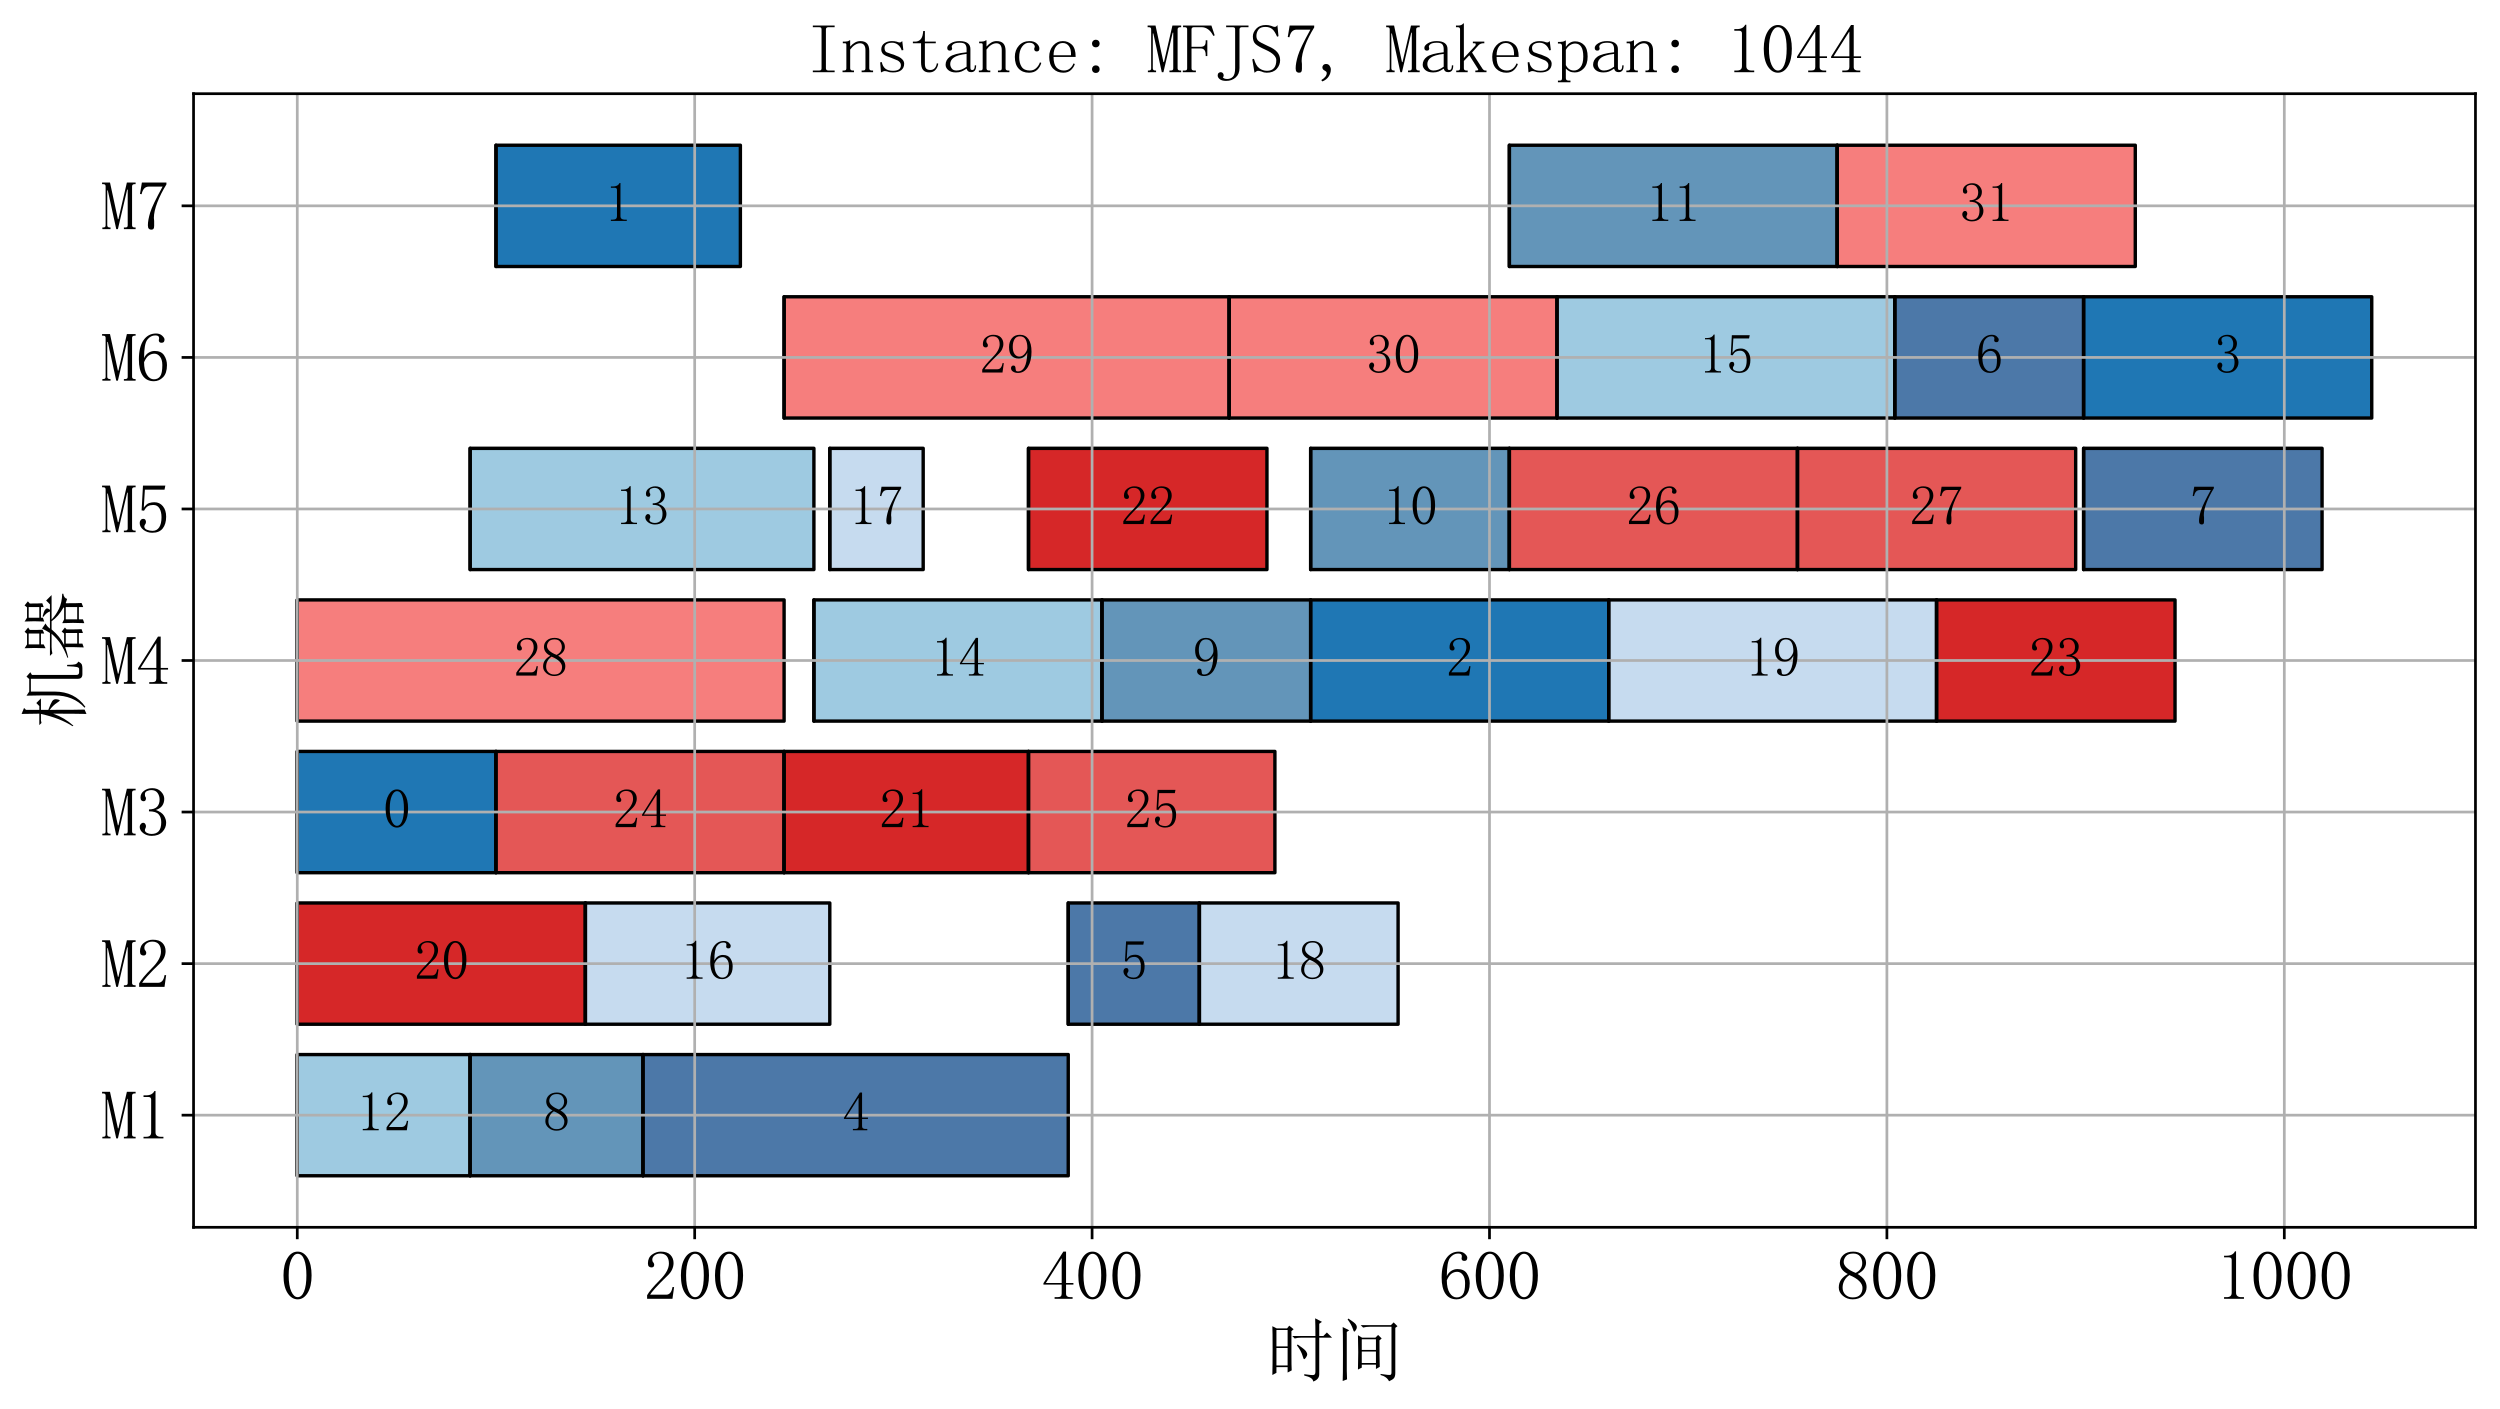 <?xml version="1.0" encoding="utf-8" standalone="no"?>
<!DOCTYPE svg PUBLIC "-//W3C//DTD SVG 1.1//EN"
  "http://www.w3.org/Graphics/SVG/1.1/DTD/svg11.dtd">
<svg xmlns:xlink="http://www.w3.org/1999/xlink" width="733.594pt" height="413.337pt" viewBox="0 0 733.594 413.337" xmlns="http://www.w3.org/2000/svg" version="1.1">
 <defs>
  <style type="text/css">*{stroke-linejoin: round; stroke-linecap: butt}</style>
 </defs>
 <g id="figure_1">
  <g id="patch_1">
   <path d="M 0 413.337 
L 733.594 413.337 
L 733.594 0 
L 0 0 
z
" style="fill: #ffffff"/>
  </g>
  <g id="axes_1">
   <g id="patch_2">
    <path d="M 56.794 360.137 
L 726.394 360.137 
L 726.394 27.497 
L 56.794 27.497 
z
" style="fill: #ffffff"/>
   </g>
   <g id="PolyCollection_1">
    <defs>
     <path id="m2851c0f4bf" d="M 87.23 -68.32 
L 87.23 -103.896 
L 137.957 -103.896 
L 137.957 -68.32 
z
" style="stroke: #000000"/>
    </defs>
    <g clip-path="url(#p9802f7b17f)">
     <use xlink:href="#m2851c0f4bf" x="0" y="413.337" style="fill: #9ecae1; stroke: #000000"/>
    </g>
   </g>
   <g id="PolyCollection_2">
    <path d="M 87.23 345.017 
L 87.23 309.44 
L 87.23 309.44 
L 87.23 345.017 
z
" clip-path="url(#p9802f7b17f)" style="fill: url(#h40eee6b50a); stroke: #000000"/>
   </g>
   <g id="PolyCollection_3">
    <defs>
     <path id="mff01e303af" d="M 137.957 -68.32 
L 137.957 -103.896 
L 188.685 -103.896 
L 188.685 -68.32 
z
" style="stroke: #000000"/>
    </defs>
    <g clip-path="url(#p9802f7b17f)">
     <use xlink:href="#mff01e303af" x="0" y="413.337" style="fill: #6395b9; stroke: #000000"/>
    </g>
   </g>
   <g id="PolyCollection_4">
    <path d="M 137.957 345.017 
L 137.957 309.44 
L 137.957 309.44 
L 137.957 345.017 
z
" clip-path="url(#p9802f7b17f)" style="fill: url(#h40eee6b50a); stroke: #000000"/>
   </g>
   <g id="PolyCollection_5">
    <defs>
     <path id="m0393f329b7" d="M 188.685 -68.32 
L 188.685 -103.896 
L 313.462 -103.896 
L 313.462 -68.32 
z
" style="stroke: #000000"/>
    </defs>
    <g clip-path="url(#p9802f7b17f)">
     <use xlink:href="#m0393f329b7" x="0" y="413.337" style="fill: #4c78a8; stroke: #000000"/>
    </g>
   </g>
   <g id="PolyCollection_6">
    <path d="M 188.685 345.017 
L 188.685 309.44 
L 188.685 309.44 
L 188.685 345.017 
z
" clip-path="url(#p9802f7b17f)" style="fill: url(#h40eee6b50a); stroke: #000000"/>
   </g>
   <g id="PolyCollection_7">
    <defs>
     <path id="m749951743c" d="M 87.23 -112.791 
L 87.23 -148.367 
L 171.776 -148.367 
L 171.776 -112.791 
z
" style="stroke: #000000"/>
    </defs>
    <g clip-path="url(#p9802f7b17f)">
     <use xlink:href="#m749951743c" x="0" y="413.337" style="fill: #d62728; stroke: #000000"/>
    </g>
   </g>
   <g id="PolyCollection_8">
    <path d="M 87.23 300.546 
L 87.23 264.97 
L 87.23 264.97 
L 87.23 300.546 
z
" clip-path="url(#p9802f7b17f)" style="fill: url(#h40eee6b50a); stroke: #000000"/>
   </g>
   <g id="PolyCollection_9">
    <defs>
     <path id="m1fac2e4843" d="M 171.776 -112.791 
L 171.776 -148.367 
L 243.493 -148.367 
L 243.493 -112.791 
z
" style="stroke: #000000"/>
    </defs>
    <g clip-path="url(#p9802f7b17f)">
     <use xlink:href="#m1fac2e4843" x="0" y="413.337" style="fill: #c6dbef; stroke: #000000"/>
    </g>
   </g>
   <g id="PolyCollection_10">
    <path d="M 171.776 300.546 
L 171.776 264.97 
L 171.776 264.97 
L 171.776 300.546 
z
" clip-path="url(#p9802f7b17f)" style="fill: url(#h40eee6b50a); stroke: #000000"/>
   </g>
   <g id="PolyCollection_11">
    <defs>
     <path id="m3c697a5cae" d="M 313.462 -112.791 
L 313.462 -148.367 
L 351.945 -148.367 
L 351.945 -112.791 
z
" style="stroke: #000000"/>
    </defs>
    <g clip-path="url(#p9802f7b17f)">
     <use xlink:href="#m3c697a5cae" x="0" y="413.337" style="fill: #4c78a8; stroke: #000000"/>
    </g>
   </g>
   <g id="PolyCollection_12">
    <path d="M 313.462 300.546 
L 313.462 264.97 
L 313.462 264.97 
L 313.462 300.546 
z
" clip-path="url(#p9802f7b17f)" style="fill: url(#h40eee6b50a); stroke: #000000"/>
   </g>
   <g id="PolyCollection_13">
    <defs>
     <path id="m3622e5d1b4" d="M 351.945 -112.791 
L 351.945 -148.367 
L 410.252 -148.367 
L 410.252 -112.791 
z
" style="stroke: #000000"/>
    </defs>
    <g clip-path="url(#p9802f7b17f)">
     <use xlink:href="#m3622e5d1b4" x="0" y="413.337" style="fill: #c6dbef; stroke: #000000"/>
    </g>
   </g>
   <g id="PolyCollection_14">
    <path d="M 351.945 300.546 
L 351.945 264.97 
L 351.945 264.97 
L 351.945 300.546 
z
" clip-path="url(#p9802f7b17f)" style="fill: url(#h40eee6b50a); stroke: #000000"/>
   </g>
   <g id="PolyCollection_15">
    <defs>
     <path id="m3e812ffb65" d="M 87.23 -157.261 
L 87.23 -192.838 
L 145.537 -192.838 
L 145.537 -157.261 
z
" style="stroke: #000000"/>
    </defs>
    <g clip-path="url(#p9802f7b17f)">
     <use xlink:href="#m3e812ffb65" x="0" y="413.337" style="fill: #1f77b4; stroke: #000000"/>
    </g>
   </g>
   <g id="PolyCollection_16">
    <path d="M 87.23 256.076 
L 87.23 220.499 
L 87.23 220.499 
L 87.23 256.076 
z
" clip-path="url(#p9802f7b17f)" style="fill: url(#h40eee6b50a); stroke: #000000"/>
   </g>
   <g id="PolyCollection_17">
    <defs>
     <path id="m8222a77cfb" d="M 145.537 -157.261 
L 145.537 -192.838 
L 230.083 -192.838 
L 230.083 -157.261 
z
" style="stroke: #000000"/>
    </defs>
    <g clip-path="url(#p9802f7b17f)">
     <use xlink:href="#m8222a77cfb" x="0" y="413.337" style="fill: #e45756; stroke: #000000"/>
    </g>
   </g>
   <g id="PolyCollection_18">
    <path d="M 145.537 256.076 
L 145.537 220.499 
L 145.537 220.499 
L 145.537 256.076 
z
" clip-path="url(#p9802f7b17f)" style="fill: url(#h40eee6b50a); stroke: #000000"/>
   </g>
   <g id="PolyCollection_19">
    <defs>
     <path id="m3e311bc8fd" d="M 230.083 -157.261 
L 230.083 -192.838 
L 301.801 -192.838 
L 301.801 -157.261 
z
" style="stroke: #000000"/>
    </defs>
    <g clip-path="url(#p9802f7b17f)">
     <use xlink:href="#m3e311bc8fd" x="0" y="413.337" style="fill: #d62728; stroke: #000000"/>
    </g>
   </g>
   <g id="PolyCollection_20">
    <path d="M 230.083 256.076 
L 230.083 220.499 
L 230.083 220.499 
L 230.083 256.076 
z
" clip-path="url(#p9802f7b17f)" style="fill: url(#h40eee6b50a); stroke: #000000"/>
   </g>
   <g id="PolyCollection_21">
    <defs>
     <path id="mb2c862abce" d="M 301.801 -157.261 
L 301.801 -192.838 
L 374.102 -192.838 
L 374.102 -157.261 
z
" style="stroke: #000000"/>
    </defs>
    <g clip-path="url(#p9802f7b17f)">
     <use xlink:href="#mb2c862abce" x="0" y="413.337" style="fill: #e45756; stroke: #000000"/>
    </g>
   </g>
   <g id="PolyCollection_22">
    <path d="M 301.801 256.076 
L 301.801 220.499 
L 301.801 220.499 
L 301.801 256.076 
z
" clip-path="url(#p9802f7b17f)" style="fill: url(#h40eee6b50a); stroke: #000000"/>
   </g>
   <g id="PolyCollection_23">
    <defs>
     <path id="mfe3e25e03a" d="M 87.23 -201.732 
L 87.23 -237.308 
L 230.083 -237.308 
L 230.083 -201.732 
z
" style="stroke: #000000"/>
    </defs>
    <g clip-path="url(#p9802f7b17f)">
     <use xlink:href="#mfe3e25e03a" x="0" y="413.337" style="fill: #f67e7d; stroke: #000000"/>
    </g>
   </g>
   <g id="PolyCollection_24">
    <path d="M 87.23 211.605 
L 87.23 176.029 
L 87.23 176.029 
L 87.23 211.605 
z
" clip-path="url(#p9802f7b17f)" style="fill: url(#h40eee6b50a); stroke: #000000"/>
   </g>
   <g id="PolyCollection_25">
    <defs>
     <path id="m00f1d4dd5b" d="M 238.829 -201.732 
L 238.829 -237.308 
L 323.374 -237.308 
L 323.374 -201.732 
z
" style="stroke: #000000"/>
    </defs>
    <g clip-path="url(#p9802f7b17f)">
     <use xlink:href="#m00f1d4dd5b" x="0" y="413.337" style="fill: #9ecae1; stroke: #000000"/>
    </g>
   </g>
   <g id="PolyCollection_26">
    <path d="M 238.829 211.605 
L 238.829 176.029 
L 238.829 176.029 
L 238.829 211.605 
z
" clip-path="url(#p9802f7b17f)" style="fill: url(#h40eee6b50a); stroke: #000000"/>
   </g>
   <g id="PolyCollection_27">
    <defs>
     <path id="mbba51df775" d="M 323.374 -201.732 
L 323.374 -237.308 
L 384.597 -237.308 
L 384.597 -201.732 
z
" style="stroke: #000000"/>
    </defs>
    <g clip-path="url(#p9802f7b17f)">
     <use xlink:href="#mbba51df775" x="0" y="413.337" style="fill: #6395b9; stroke: #000000"/>
    </g>
   </g>
   <g id="PolyCollection_28">
    <path d="M 323.374 211.605 
L 323.374 176.029 
L 323.374 176.029 
L 323.374 211.605 
z
" clip-path="url(#p9802f7b17f)" style="fill: url(#h40eee6b50a); stroke: #000000"/>
   </g>
   <g id="PolyCollection_29">
    <defs>
     <path id="m79408d77d3" d="M 384.597 -201.732 
L 384.597 -237.308 
L 472.058 -237.308 
L 472.058 -201.732 
z
" style="stroke: #000000"/>
    </defs>
    <g clip-path="url(#p9802f7b17f)">
     <use xlink:href="#m79408d77d3" x="0" y="413.337" style="fill: #1f77b4; stroke: #000000"/>
    </g>
   </g>
   <g id="PolyCollection_30">
    <path d="M 384.597 211.605 
L 384.597 176.029 
L 384.597 176.029 
L 384.597 211.605 
z
" clip-path="url(#p9802f7b17f)" style="fill: url(#h40eee6b50a); stroke: #000000"/>
   </g>
   <g id="PolyCollection_31">
    <defs>
     <path id="m908b642e12" d="M 472.058 -201.732 
L 472.058 -237.308 
L 568.265 -237.308 
L 568.265 -201.732 
z
" style="stroke: #000000"/>
    </defs>
    <g clip-path="url(#p9802f7b17f)">
     <use xlink:href="#m908b642e12" x="0" y="413.337" style="fill: #c6dbef; stroke: #000000"/>
    </g>
   </g>
   <g id="PolyCollection_32">
    <path d="M 472.058 211.605 
L 472.058 176.029 
L 472.058 176.029 
L 472.058 211.605 
z
" clip-path="url(#p9802f7b17f)" style="fill: url(#h40eee6b50a); stroke: #000000"/>
   </g>
   <g id="PolyCollection_33">
    <defs>
     <path id="m7079055e7a" d="M 568.265 -201.732 
L 568.265 -237.308 
L 638.233 -237.308 
L 638.233 -201.732 
z
" style="stroke: #000000"/>
    </defs>
    <g clip-path="url(#p9802f7b17f)">
     <use xlink:href="#m7079055e7a" x="0" y="413.337" style="fill: #d62728; stroke: #000000"/>
    </g>
   </g>
   <g id="PolyCollection_34">
    <path d="M 568.265 211.605 
L 568.265 176.029 
L 568.265 176.029 
L 568.265 211.605 
z
" clip-path="url(#p9802f7b17f)" style="fill: url(#h40eee6b50a); stroke: #000000"/>
   </g>
   <g id="PolyCollection_35">
    <defs>
     <path id="mc64edb6a9f" d="M 137.957 -246.202 
L 137.957 -281.779 
L 238.829 -281.779 
L 238.829 -246.202 
z
" style="stroke: #000000"/>
    </defs>
    <g clip-path="url(#p9802f7b17f)">
     <use xlink:href="#mc64edb6a9f" x="0" y="413.337" style="fill: #9ecae1; stroke: #000000"/>
    </g>
   </g>
   <g id="PolyCollection_36">
    <path d="M 137.957 167.135 
L 137.957 131.558 
L 137.957 131.558 
L 137.957 167.135 
z
" clip-path="url(#p9802f7b17f)" style="fill: url(#h40eee6b50a); stroke: #000000"/>
   </g>
   <g id="PolyCollection_37">
    <defs>
     <path id="mcd0006827f" d="M 243.493 -246.202 
L 243.493 -281.779 
L 270.898 -281.779 
L 270.898 -246.202 
z
" style="stroke: #000000"/>
    </defs>
    <g clip-path="url(#p9802f7b17f)">
     <use xlink:href="#mcd0006827f" x="0" y="413.337" style="fill: #c6dbef; stroke: #000000"/>
    </g>
   </g>
   <g id="PolyCollection_38">
    <path d="M 243.493 167.135 
L 243.493 131.558 
L 243.493 131.558 
L 243.493 167.135 
z
" clip-path="url(#p9802f7b17f)" style="fill: url(#h40eee6b50a); stroke: #000000"/>
   </g>
   <g id="PolyCollection_39">
    <defs>
     <path id="m424d9e2a4f" d="M 301.801 -246.202 
L 301.801 -281.779 
L 371.769 -281.779 
L 371.769 -246.202 
z
" style="stroke: #000000"/>
    </defs>
    <g clip-path="url(#p9802f7b17f)">
     <use xlink:href="#m424d9e2a4f" x="0" y="413.337" style="fill: #d62728; stroke: #000000"/>
    </g>
   </g>
   <g id="PolyCollection_40">
    <path d="M 301.801 167.135 
L 301.801 131.558 
L 301.801 131.558 
L 301.801 167.135 
z
" clip-path="url(#p9802f7b17f)" style="fill: url(#h40eee6b50a); stroke: #000000"/>
   </g>
   <g id="PolyCollection_41">
    <defs>
     <path id="m2732b1d676" d="M 384.597 -246.202 
L 384.597 -281.779 
L 442.904 -281.779 
L 442.904 -246.202 
z
" style="stroke: #000000"/>
    </defs>
    <g clip-path="url(#p9802f7b17f)">
     <use xlink:href="#m2732b1d676" x="0" y="413.337" style="fill: #6395b9; stroke: #000000"/>
    </g>
   </g>
   <g id="PolyCollection_42">
    <path d="M 384.597 167.135 
L 384.597 131.558 
L 384.597 131.558 
L 384.597 167.135 
z
" clip-path="url(#p9802f7b17f)" style="fill: url(#h40eee6b50a); stroke: #000000"/>
   </g>
   <g id="PolyCollection_43">
    <defs>
     <path id="m704d7e26ec" d="M 442.904 -246.202 
L 442.904 -281.779 
L 527.45 -281.779 
L 527.45 -246.202 
z
" style="stroke: #000000"/>
    </defs>
    <g clip-path="url(#p9802f7b17f)">
     <use xlink:href="#m704d7e26ec" x="0" y="413.337" style="fill: #e45756; stroke: #000000"/>
    </g>
   </g>
   <g id="PolyCollection_44">
    <path d="M 442.904 167.135 
L 442.904 131.558 
L 442.904 131.558 
L 442.904 167.135 
z
" clip-path="url(#p9802f7b17f)" style="fill: url(#h40eee6b50a); stroke: #000000"/>
   </g>
   <g id="PolyCollection_45">
    <defs>
     <path id="m4f95c0e825" d="M 527.45 -246.202 
L 527.45 -281.779 
L 609.08 -281.779 
L 609.08 -246.202 
z
" style="stroke: #000000"/>
    </defs>
    <g clip-path="url(#p9802f7b17f)">
     <use xlink:href="#m4f95c0e825" x="0" y="413.337" style="fill: #e45756; stroke: #000000"/>
    </g>
   </g>
   <g id="PolyCollection_46">
    <path d="M 527.45 167.135 
L 527.45 131.558 
L 527.45 131.558 
L 527.45 167.135 
z
" clip-path="url(#p9802f7b17f)" style="fill: url(#h40eee6b50a); stroke: #000000"/>
   </g>
   <g id="PolyCollection_47">
    <defs>
     <path id="m9e32de693c" d="M 611.412 -246.202 
L 611.412 -281.779 
L 681.381 -281.779 
L 681.381 -246.202 
z
" style="stroke: #000000"/>
    </defs>
    <g clip-path="url(#p9802f7b17f)">
     <use xlink:href="#m9e32de693c" x="0" y="413.337" style="fill: #4c78a8; stroke: #000000"/>
    </g>
   </g>
   <g id="PolyCollection_48">
    <path d="M 611.412 167.135 
L 611.412 131.558 
L 611.412 131.558 
L 611.412 167.135 
z
" clip-path="url(#p9802f7b17f)" style="fill: url(#h40eee6b50a); stroke: #000000"/>
   </g>
   <g id="PolyCollection_49">
    <defs>
     <path id="m8ad27d8f1a" d="M 230.083 -290.673 
L 230.083 -326.249 
L 360.691 -326.249 
L 360.691 -290.673 
z
" style="stroke: #000000"/>
    </defs>
    <g clip-path="url(#p9802f7b17f)">
     <use xlink:href="#m8ad27d8f1a" x="0" y="413.337" style="fill: #f67e7d; stroke: #000000"/>
    </g>
   </g>
   <g id="PolyCollection_50">
    <path d="M 230.083 122.664 
L 230.083 87.087 
L 230.083 87.087 
L 230.083 122.664 
z
" clip-path="url(#p9802f7b17f)" style="fill: url(#h40eee6b50a); stroke: #000000"/>
   </g>
   <g id="PolyCollection_51">
    <defs>
     <path id="mafe447df5a" d="M 360.691 -290.673 
L 360.691 -326.249 
L 456.898 -326.249 
L 456.898 -290.673 
z
" style="stroke: #000000"/>
    </defs>
    <g clip-path="url(#p9802f7b17f)">
     <use xlink:href="#mafe447df5a" x="0" y="413.337" style="fill: #f67e7d; stroke: #000000"/>
    </g>
   </g>
   <g id="PolyCollection_52">
    <path d="M 360.691 122.664 
L 360.691 87.087 
L 360.691 87.087 
L 360.691 122.664 
z
" clip-path="url(#p9802f7b17f)" style="fill: url(#h40eee6b50a); stroke: #000000"/>
   </g>
   <g id="PolyCollection_53">
    <defs>
     <path id="m8dc25eb26c" d="M 456.898 -290.673 
L 456.898 -326.249 
L 556.02 -326.249 
L 556.02 -290.673 
z
" style="stroke: #000000"/>
    </defs>
    <g clip-path="url(#p9802f7b17f)">
     <use xlink:href="#m8dc25eb26c" x="0" y="413.337" style="fill: #9ecae1; stroke: #000000"/>
    </g>
   </g>
   <g id="PolyCollection_54">
    <path d="M 456.898 122.664 
L 456.898 87.087 
L 456.898 87.087 
L 456.898 122.664 
z
" clip-path="url(#p9802f7b17f)" style="fill: url(#h40eee6b50a); stroke: #000000"/>
   </g>
   <g id="PolyCollection_55">
    <defs>
     <path id="m9c9024ea67" d="M 556.02 -290.673 
L 556.02 -326.249 
L 611.412 -326.249 
L 611.412 -290.673 
z
" style="stroke: #000000"/>
    </defs>
    <g clip-path="url(#p9802f7b17f)">
     <use xlink:href="#m9c9024ea67" x="0" y="413.337" style="fill: #4c78a8; stroke: #000000"/>
    </g>
   </g>
   <g id="PolyCollection_56">
    <path d="M 556.02 122.664 
L 556.02 87.087 
L 556.02 87.087 
L 556.02 122.664 
z
" clip-path="url(#p9802f7b17f)" style="fill: url(#h40eee6b50a); stroke: #000000"/>
   </g>
   <g id="PolyCollection_57">
    <defs>
     <path id="mf037220342" d="M 611.412 -290.673 
L 611.412 -326.249 
L 695.957 -326.249 
L 695.957 -290.673 
z
" style="stroke: #000000"/>
    </defs>
    <g clip-path="url(#p9802f7b17f)">
     <use xlink:href="#mf037220342" x="0" y="413.337" style="fill: #1f77b4; stroke: #000000"/>
    </g>
   </g>
   <g id="PolyCollection_58">
    <path d="M 611.412 122.664 
L 611.412 87.087 
L 611.412 87.087 
L 611.412 122.664 
z
" clip-path="url(#p9802f7b17f)" style="fill: url(#h40eee6b50a); stroke: #000000"/>
   </g>
   <g id="PolyCollection_59">
    <defs>
     <path id="m63d5c34c29" d="M 145.537 -335.144 
L 145.537 -370.72 
L 217.255 -370.72 
L 217.255 -335.144 
z
" style="stroke: #000000"/>
    </defs>
    <g clip-path="url(#p9802f7b17f)">
     <use xlink:href="#m63d5c34c29" x="0" y="413.337" style="fill: #1f77b4; stroke: #000000"/>
    </g>
   </g>
   <g id="PolyCollection_60">
    <path d="M 145.537 78.193 
L 145.537 42.617 
L 145.537 42.617 
L 145.537 78.193 
z
" clip-path="url(#p9802f7b17f)" style="fill: url(#h40eee6b50a); stroke: #000000"/>
   </g>
   <g id="PolyCollection_61">
    <defs>
     <path id="m7c5d0b003d" d="M 442.904 -335.144 
L 442.904 -370.72 
L 539.111 -370.72 
L 539.111 -335.144 
z
" style="stroke: #000000"/>
    </defs>
    <g clip-path="url(#p9802f7b17f)">
     <use xlink:href="#m7c5d0b003d" x="0" y="413.337" style="fill: #6395b9; stroke: #000000"/>
    </g>
   </g>
   <g id="PolyCollection_62">
    <path d="M 442.904 78.193 
L 442.904 42.617 
L 442.904 42.617 
L 442.904 78.193 
z
" clip-path="url(#p9802f7b17f)" style="fill: url(#h40eee6b50a); stroke: #000000"/>
   </g>
   <g id="PolyCollection_63">
    <defs>
     <path id="m8a917a4f35" d="M 539.111 -335.144 
L 539.111 -370.72 
L 626.572 -370.72 
L 626.572 -335.144 
z
" style="stroke: #000000"/>
    </defs>
    <g clip-path="url(#p9802f7b17f)">
     <use xlink:href="#m8a917a4f35" x="0" y="413.337" style="fill: #f67e7d; stroke: #000000"/>
    </g>
   </g>
   <g id="PolyCollection_64">
    <path d="M 539.111 78.193 
L 539.111 42.617 
L 539.111 42.617 
L 539.111 78.193 
z
" clip-path="url(#p9802f7b17f)" style="fill: url(#h40eee6b50a); stroke: #000000"/>
   </g>
   <g id="matplotlib.axis_1">
    <g id="xtick_1">
     <g id="line2d_1">
      <path d="M 87.23 360.137 
L 87.23 27.497 
" clip-path="url(#p9802f7b17f)" style="fill: none; stroke: #b0b0b0; stroke-width: 0.8; stroke-linecap: square"/>
     </g>
     <g id="line2d_2">
      <defs>
       <path id="mef0fbbf94e" d="M 0 0 
L 0 3.5 
" style="stroke: #000000; stroke-width: 0.8"/>
      </defs>
      <g>
       <use xlink:href="#mef0fbbf94e" x="87.23" y="360.137" style="stroke: #000000; stroke-width: 0.8"/>
      </g>
     </g>
     <g id="text_1">
      <!-- 0 -->
      <g transform="translate(82.23 381.434) scale(0.2 -0.2)">
       <defs>
        <path id="SimSun-30" d="M 1600 4225 
Q 1250 4225 1012 3687 
Q 775 3150 775 2250 
Q 775 1300 1012 775 
Q 1250 250 1600 250 
Q 1975 250 2187 775 
Q 2400 1300 2400 2250 
Q 2400 3150 2200 3687 
Q 2000 4225 1600 4225 
z
M 1600 50 
Q 1050 50 675 625 
Q 300 1200 300 2250 
Q 300 3225 662 3825 
Q 1025 4425 1600 4425 
Q 2150 4425 2512 3850 
Q 2875 3275 2875 2250 
Q 2875 1225 2512 637 
Q 2150 50 1600 50 
z
" transform="scale(0.016)"/>
       </defs>
       <use xlink:href="#SimSun-30"/>
      </g>
     </g>
    </g>
    <g id="xtick_2">
     <g id="line2d_3">
      <path d="M 203.845 360.137 
L 203.845 27.497 
" clip-path="url(#p9802f7b17f)" style="fill: none; stroke: #b0b0b0; stroke-width: 0.8; stroke-linecap: square"/>
     </g>
     <g id="line2d_4">
      <g>
       <use xlink:href="#mef0fbbf94e" x="203.845" y="360.137" style="stroke: #000000; stroke-width: 0.8"/>
      </g>
     </g>
     <g id="text_2">
      <!-- 200 -->
      <g transform="translate(188.845 381.434) scale(0.2 -0.2)">
       <defs>
        <path id="SimSun-32" d="M 2325 3325 
Q 2325 3775 2125 4012 
Q 1925 4250 1525 4250 
Q 1225 4250 1012 4087 
Q 800 3925 800 3675 
Q 800 3525 900 3425 
Q 975 3325 975 3225 
Q 975 3100 912 3037 
Q 850 2975 725 2975 
Q 575 2975 487 3062 
Q 400 3150 400 3350 
Q 400 3875 775 4150 
Q 1150 4425 1575 4425 
Q 2175 4425 2462 4125 
Q 2750 3825 2750 3375 
Q 2750 3075 2612 2775 
Q 2475 2475 2175 2200 
Q 1450 1500 1062 1062 
Q 675 625 600 475 
L 2075 475 
Q 2300 475 2450 650 
Q 2600 825 2650 1175 
L 2800 1175 
L 2650 100 
L 325 100 
L 325 425 
Q 450 650 737 1000 
Q 1025 1350 1500 1825 
Q 1925 2250 2125 2625 
Q 2325 3000 2325 3325 
z
" transform="scale(0.016)"/>
       </defs>
       <use xlink:href="#SimSun-32"/>
       <use xlink:href="#SimSun-30" x="50"/>
       <use xlink:href="#SimSun-30" x="100"/>
      </g>
     </g>
    </g>
    <g id="xtick_3">
     <g id="line2d_5">
      <path d="M 320.459 360.137 
L 320.459 27.497 
" clip-path="url(#p9802f7b17f)" style="fill: none; stroke: #b0b0b0; stroke-width: 0.8; stroke-linecap: square"/>
     </g>
     <g id="line2d_6">
      <g>
       <use xlink:href="#mef0fbbf94e" x="320.459" y="360.137" style="stroke: #000000; stroke-width: 0.8"/>
      </g>
     </g>
     <g id="text_3">
      <!-- 400 -->
      <g transform="translate(305.459 381.434) scale(0.2 -0.2)">
       <defs>
        <path id="SimSun-34" d="M 2300 575 
Q 2300 400 2400 325 
Q 2500 250 2675 250 
L 2900 250 
L 2900 100 
L 1250 100 
L 1250 250 
L 1525 250 
Q 1725 250 1812 325 
Q 1900 400 1900 575 
L 1900 1400 
L 225 1400 
L 225 1525 
L 2050 4425 
L 2300 4425 
L 2300 1550 
L 2975 1550 
L 2975 1400 
L 2300 1400 
L 2300 575 
z
M 1875 3800 
L 450 1550 
L 1900 1550 
L 1900 3800 
L 1875 3800 
z
" transform="scale(0.016)"/>
       </defs>
       <use xlink:href="#SimSun-34"/>
       <use xlink:href="#SimSun-30" x="50"/>
       <use xlink:href="#SimSun-30" x="100"/>
      </g>
     </g>
    </g>
    <g id="xtick_4">
     <g id="line2d_7">
      <path d="M 437.073 360.137 
L 437.073 27.497 
" clip-path="url(#p9802f7b17f)" style="fill: none; stroke: #b0b0b0; stroke-width: 0.8; stroke-linecap: square"/>
     </g>
     <g id="line2d_8">
      <g>
       <use xlink:href="#mef0fbbf94e" x="437.073" y="360.137" style="stroke: #000000; stroke-width: 0.8"/>
      </g>
     </g>
     <g id="text_4">
      <!-- 600 -->
      <g transform="translate(422.073 381.434) scale(0.2 -0.2)">
       <defs>
        <path id="SimSun-36" d="M 775 1800 
Q 775 1050 1037 637 
Q 1300 225 1675 225 
Q 2050 225 2250 500 
Q 2450 775 2450 1525 
Q 2450 2025 2237 2300 
Q 2025 2575 1725 2575 
Q 1450 2575 1212 2412 
Q 975 2250 775 1800 
z
M 1750 2825 
Q 2350 2825 2612 2425 
Q 2875 2025 2875 1525 
Q 2875 775 2512 412 
Q 2150 50 1675 50 
Q 1000 50 650 562 
Q 300 1075 300 2050 
Q 300 3200 725 3812 
Q 1150 4425 1875 4425 
Q 2225 4425 2437 4225 
Q 2650 4025 2650 3875 
Q 2650 3725 2587 3650 
Q 2525 3575 2375 3575 
Q 2250 3575 2187 3637 
Q 2125 3700 2125 3825 
Q 2125 3875 2150 3925 
Q 2150 3975 2150 4025 
Q 2150 4125 2075 4187 
Q 2000 4250 1800 4250 
Q 1375 4250 1075 3862 
Q 775 3475 775 2175 
Q 925 2500 1187 2662 
Q 1450 2825 1750 2825 
z
" transform="scale(0.016)"/>
       </defs>
       <use xlink:href="#SimSun-36"/>
       <use xlink:href="#SimSun-30" x="50"/>
       <use xlink:href="#SimSun-30" x="100"/>
      </g>
     </g>
    </g>
    <g id="xtick_5">
     <g id="line2d_9">
      <path d="M 553.688 360.137 
L 553.688 27.497 
" clip-path="url(#p9802f7b17f)" style="fill: none; stroke: #b0b0b0; stroke-width: 0.8; stroke-linecap: square"/>
     </g>
     <g id="line2d_10">
      <g>
       <use xlink:href="#mef0fbbf94e" x="553.688" y="360.137" style="stroke: #000000; stroke-width: 0.8"/>
      </g>
     </g>
     <g id="text_5">
      <!-- 800 -->
      <g transform="translate(538.688 381.434) scale(0.2 -0.2)">
       <defs>
        <path id="SimSun-38" d="M 625 1125 
Q 625 725 887 475 
Q 1150 225 1550 225 
Q 2025 225 2237 475 
Q 2450 725 2450 1100 
Q 2450 1425 2150 1725 
Q 1850 2025 1250 2275 
Q 950 2075 787 1775 
Q 625 1475 625 1125 
z
M 2825 1175 
Q 2825 700 2475 375 
Q 2125 50 1550 50 
Q 1025 50 650 375 
Q 275 700 275 1125 
Q 275 1550 487 1850 
Q 700 2150 1100 2375 
Q 750 2550 562 2812 
Q 375 3075 375 3400 
Q 375 3825 700 4125 
Q 1025 4425 1600 4425 
Q 2125 4425 2450 4125 
Q 2775 3825 2775 3400 
Q 2775 3100 2587 2837 
Q 2400 2575 2000 2375 
Q 2425 2125 2625 1825 
Q 2825 1525 2825 1175 
z
M 2425 3375 
Q 2425 3725 2225 3987 
Q 2025 4250 1600 4250 
Q 1125 4250 925 4000 
Q 725 3750 725 3475 
Q 725 3200 1012 2937 
Q 1300 2675 1825 2475 
Q 2125 2625 2275 2850 
Q 2425 3075 2425 3375 
z
" transform="scale(0.016)"/>
       </defs>
       <use xlink:href="#SimSun-38"/>
       <use xlink:href="#SimSun-30" x="50"/>
       <use xlink:href="#SimSun-30" x="100"/>
      </g>
     </g>
    </g>
    <g id="xtick_6">
     <g id="line2d_11">
      <path d="M 670.302 360.137 
L 670.302 27.497 
" clip-path="url(#p9802f7b17f)" style="fill: none; stroke: #b0b0b0; stroke-width: 0.8; stroke-linecap: square"/>
     </g>
     <g id="line2d_12">
      <g>
       <use xlink:href="#mef0fbbf94e" x="670.302" y="360.137" style="stroke: #000000; stroke-width: 0.8"/>
      </g>
     </g>
     <g id="text_6">
      <!-- 1000 -->
      <g transform="translate(650.302 381.434) scale(0.2 -0.2)">
       <defs>
        <path id="SimSun-31" d="M 1825 4450 
L 1825 650 
Q 1825 450 1950 350 
Q 2075 250 2300 250 
L 2550 250 
L 2550 100 
L 725 100 
L 725 250 
L 950 250 
Q 1200 250 1312 350 
Q 1425 450 1425 650 
L 1425 3675 
Q 1425 3775 1362 3837 
Q 1300 3900 1175 3900 
L 725 3900 
L 725 4050 
L 950 4050 
Q 1250 4050 1437 4150 
Q 1625 4250 1725 4450 
L 1825 4450 
z
" transform="scale(0.016)"/>
       </defs>
       <use xlink:href="#SimSun-31"/>
       <use xlink:href="#SimSun-30" x="50"/>
       <use xlink:href="#SimSun-30" x="100"/>
       <use xlink:href="#SimSun-30" x="150"/>
      </g>
     </g>
    </g>
    <g id="text_7">
     <!-- 时间 -->
     <g transform="translate(371.594 403.559) scale(0.2 -0.2)">
      <defs>
       <path id="SimSun-65f6" d="M 4500 3600 
Q 4500 4575 4475 5225 
L 5100 4900 
L 4850 4725 
L 4850 3600 
L 5225 3600 
L 5550 3925 
L 6025 3450 
L 4850 3450 
L 4850 100 
Q 4850 -375 4300 -575 
Q 4275 -200 3475 -25 
L 3475 100 
Q 4150 0 4325 25 
Q 4500 50 4500 325 
L 4500 3450 
L 3200 3450 
Q 2875 3450 2600 3375 
L 2375 3600 
L 4500 3600 
z
M 2875 2825 
Q 3525 2375 3637 2200 
Q 3750 2025 3750 1925 
Q 3750 1800 3637 1637 
Q 3525 1475 3475 1475 
Q 3400 1475 3325 1775 
Q 3200 2225 2800 2750 
L 2875 2825 
z
M 925 4150 
L 925 2650 
L 1950 2650 
L 1950 4150 
L 925 4150 
z
M 925 2500 
L 925 900 
L 1950 900 
L 1950 2500 
L 925 2500 
z
M 2300 2000 
Q 2300 800 2325 450 
L 1950 250 
L 1950 750 
L 925 750 
L 925 225 
L 550 25 
Q 575 825 575 2425 
Q 575 4025 550 4500 
L 950 4300 
L 1900 4300 
L 2100 4550 
L 2500 4225 
L 2300 4050 
L 2300 2000 
z
" transform="scale(0.016)"/>
       <path id="SimSun-95f4" d="M 2150 525 
Q 2175 1325 2175 2112 
Q 2175 2900 2150 3675 
L 2525 3450 
L 3750 3450 
L 4000 3700 
L 4325 3375 
L 4125 3200 
Q 4125 1550 4150 775 
L 3800 575 
L 3800 975 
L 2500 975 
L 2500 700 
L 2150 525 
z
M 2500 3300 
L 2500 2325 
L 3800 2325 
L 3800 3300 
L 2500 3300 
z
M 2500 2175 
L 2500 1125 
L 3800 1125 
L 3800 2175 
L 2500 2175 
z
M 1275 5200 
Q 1850 4825 1950 4675 
Q 2050 4525 2050 4425 
Q 2050 4275 1950 4137 
Q 1850 4000 1825 4000 
Q 1750 4000 1675 4275 
Q 1550 4650 1200 5125 
L 1275 5200 
z
M 1125 425 
Q 1125 25 1150 -375 
L 750 -525 
Q 775 -150 775 1950 
Q 775 4050 750 4425 
L 1350 4125 
L 1125 3975 
L 1125 425 
z
M 4225 125 
Q 5025 0 5125 37 
Q 5225 75 5225 250 
L 5225 4450 
L 3225 4450 
Q 2900 4450 2625 4375 
L 2400 4600 
L 5175 4600 
L 5425 4850 
L 5775 4500 
L 5575 4350 
L 5575 225 
Q 5575 -100 5462 -250 
Q 5350 -400 5000 -550 
Q 4800 -125 4225 25 
L 4225 125 
z
" transform="scale(0.016)"/>
      </defs>
      <use xlink:href="#SimSun-65f6"/>
      <use xlink:href="#SimSun-95f4" x="100"/>
     </g>
    </g>
   </g>
   <g id="matplotlib.axis_2">
    <g id="ytick_1">
     <g id="line2d_13">
      <path d="M 56.794 327.229 
L 726.394 327.229 
" clip-path="url(#p9802f7b17f)" style="fill: none; stroke: #b0b0b0; stroke-width: 0.8; stroke-linecap: square"/>
     </g>
     <g id="line2d_14">
      <defs>
       <path id="meebff44ab8" d="M 0 0 
L -3.5 0 
" style="stroke: #000000; stroke-width: 0.8"/>
      </defs>
      <g>
       <use xlink:href="#meebff44ab8" x="56.794" y="327.229" style="stroke: #000000; stroke-width: 0.8"/>
      </g>
     </g>
     <g id="text_8">
      <!-- M1 -->
      <g transform="translate(29.794 334.377) scale(0.2 -0.2)">
       <defs>
        <path id="SimSun-4d" d="M 2800 450 
Q 2800 350 2862 300 
Q 2925 250 3025 250 
L 3125 250 
L 3125 100 
L 2050 100 
L 2050 250 
L 2175 250 
Q 2300 250 2350 300 
Q 2400 350 2400 450 
L 2400 3725 
L 2350 3725 
L 1500 100 
L 1350 100 
L 575 3650 
L 525 3650 
L 525 450 
Q 525 350 587 300 
Q 650 250 750 250 
L 825 250 
L 825 100 
L 75 100 
L 75 250 
L 150 250 
Q 275 250 325 300 
Q 375 350 375 450 
L 375 4025 
Q 375 4125 325 4175 
Q 275 4225 150 4225 
L 50 4225 
L 50 4375 
L 775 4375 
L 1500 1025 
L 1550 1025 
L 2325 4375 
L 3125 4375 
L 3125 4225 
L 3025 4225 
Q 2925 4225 2862 4175 
Q 2800 4125 2800 4025 
L 2800 450 
z
" transform="scale(0.016)"/>
       </defs>
       <use xlink:href="#SimSun-4d"/>
       <use xlink:href="#SimSun-31" x="50"/>
      </g>
     </g>
    </g>
    <g id="ytick_2">
     <g id="line2d_15">
      <path d="M 56.794 282.758 
L 726.394 282.758 
" clip-path="url(#p9802f7b17f)" style="fill: none; stroke: #b0b0b0; stroke-width: 0.8; stroke-linecap: square"/>
     </g>
     <g id="line2d_16">
      <g>
       <use xlink:href="#meebff44ab8" x="56.794" y="282.758" style="stroke: #000000; stroke-width: 0.8"/>
      </g>
     </g>
     <g id="text_9">
      <!-- M2 -->
      <g transform="translate(29.794 289.906) scale(0.2 -0.2)">
       <use xlink:href="#SimSun-4d"/>
       <use xlink:href="#SimSun-32" x="50"/>
      </g>
     </g>
    </g>
    <g id="ytick_3">
     <g id="line2d_17">
      <path d="M 56.794 238.287 
L 726.394 238.287 
" clip-path="url(#p9802f7b17f)" style="fill: none; stroke: #b0b0b0; stroke-width: 0.8; stroke-linecap: square"/>
     </g>
     <g id="line2d_18">
      <g>
       <use xlink:href="#meebff44ab8" x="56.794" y="238.287" style="stroke: #000000; stroke-width: 0.8"/>
      </g>
     </g>
     <g id="text_10">
      <!-- M3 -->
      <g transform="translate(29.794 245.436) scale(0.2 -0.2)">
       <defs>
        <path id="SimSun-33" d="M 2800 1250 
Q 2800 775 2450 412 
Q 2100 50 1475 50 
Q 1025 50 700 300 
Q 375 550 375 875 
Q 375 1025 475 1137 
Q 575 1250 675 1250 
Q 825 1250 887 1137 
Q 950 1025 950 950 
Q 950 825 900 750 
Q 850 650 850 575 
Q 850 425 1037 325 
Q 1225 225 1450 225 
Q 1900 225 2125 487 
Q 2350 750 2350 1300 
Q 2350 1750 2112 2025 
Q 1875 2300 1225 2300 
L 1225 2475 
Q 1725 2475 1962 2712 
Q 2200 2950 2200 3375 
Q 2200 3725 2012 3987 
Q 1825 4250 1425 4250 
Q 1250 4250 1050 4162 
Q 850 4075 850 3875 
Q 850 3675 900 3625 
Q 950 3575 950 3500 
Q 950 3375 900 3300 
Q 850 3225 725 3225 
Q 625 3225 537 3300 
Q 450 3375 450 3575 
Q 450 3950 775 4187 
Q 1100 4425 1525 4425 
Q 2025 4425 2325 4112 
Q 2625 3800 2625 3450 
Q 2625 3075 2437 2812 
Q 2250 2550 1850 2425 
Q 2400 2225 2600 1900 
Q 2800 1575 2800 1250 
z
" transform="scale(0.016)"/>
       </defs>
       <use xlink:href="#SimSun-4d"/>
       <use xlink:href="#SimSun-33" x="50"/>
      </g>
     </g>
    </g>
    <g id="ytick_4">
     <g id="line2d_19">
      <path d="M 56.794 193.817 
L 726.394 193.817 
" clip-path="url(#p9802f7b17f)" style="fill: none; stroke: #b0b0b0; stroke-width: 0.8; stroke-linecap: square"/>
     </g>
     <g id="line2d_20">
      <g>
       <use xlink:href="#meebff44ab8" x="56.794" y="193.817" style="stroke: #000000; stroke-width: 0.8"/>
      </g>
     </g>
     <g id="text_11">
      <!-- M4 -->
      <g transform="translate(29.794 200.965) scale(0.2 -0.2)">
       <use xlink:href="#SimSun-4d"/>
       <use xlink:href="#SimSun-34" x="50"/>
      </g>
     </g>
    </g>
    <g id="ytick_5">
     <g id="line2d_21">
      <path d="M 56.794 149.346 
L 726.394 149.346 
" clip-path="url(#p9802f7b17f)" style="fill: none; stroke: #b0b0b0; stroke-width: 0.8; stroke-linecap: square"/>
     </g>
     <g id="line2d_22">
      <g>
       <use xlink:href="#meebff44ab8" x="56.794" y="149.346" style="stroke: #000000; stroke-width: 0.8"/>
      </g>
     </g>
     <g id="text_12">
      <!-- M5 -->
      <g transform="translate(29.794 156.495) scale(0.2 -0.2)">
       <defs>
        <path id="SimSun-35" d="M 1725 2850 
Q 2200 2850 2500 2487 
Q 2800 2125 2800 1525 
Q 2800 850 2487 450 
Q 2175 50 1525 50 
Q 1075 50 725 312 
Q 375 575 375 950 
Q 375 1100 462 1212 
Q 550 1325 700 1325 
Q 850 1325 900 1225 
Q 950 1125 950 1050 
Q 950 900 875 825 
Q 800 725 800 625 
Q 800 425 1037 325 
Q 1275 225 1550 225 
Q 1950 225 2162 550 
Q 2375 875 2375 1475 
Q 2375 1975 2187 2287 
Q 2000 2600 1625 2600 
Q 1350 2600 1150 2500 
Q 950 2400 775 2075 
L 550 2100 
L 675 4375 
L 2725 4375 
L 2650 4000 
L 850 4000 
L 750 2350 
Q 1000 2700 1237 2775 
Q 1475 2850 1725 2850 
z
" transform="scale(0.016)"/>
       </defs>
       <use xlink:href="#SimSun-4d"/>
       <use xlink:href="#SimSun-35" x="50"/>
      </g>
     </g>
    </g>
    <g id="ytick_6">
     <g id="line2d_23">
      <path d="M 56.794 104.876 
L 726.394 104.876 
" clip-path="url(#p9802f7b17f)" style="fill: none; stroke: #b0b0b0; stroke-width: 0.8; stroke-linecap: square"/>
     </g>
     <g id="line2d_24">
      <g>
       <use xlink:href="#meebff44ab8" x="56.794" y="104.876" style="stroke: #000000; stroke-width: 0.8"/>
      </g>
     </g>
     <g id="text_13">
      <!-- M6 -->
      <g transform="translate(29.794 112.024) scale(0.2 -0.2)">
       <use xlink:href="#SimSun-4d"/>
       <use xlink:href="#SimSun-36" x="50"/>
      </g>
     </g>
    </g>
    <g id="ytick_7">
     <g id="line2d_25">
      <path d="M 56.794 60.405 
L 726.394 60.405 
" clip-path="url(#p9802f7b17f)" style="fill: none; stroke: #b0b0b0; stroke-width: 0.8; stroke-linecap: square"/>
     </g>
     <g id="line2d_26">
      <g>
       <use xlink:href="#meebff44ab8" x="56.794" y="60.405" style="stroke: #000000; stroke-width: 0.8"/>
      </g>
     </g>
     <g id="text_14">
      <!-- M7 -->
      <g transform="translate(29.794 67.554) scale(0.2 -0.2)">
       <defs>
        <path id="SimSun-37" d="M 2825 4200 
Q 2300 3350 1987 2537 
Q 1675 1725 1675 1125 
Q 1675 1025 1700 850 
Q 1700 650 1700 400 
Q 1700 200 1637 125 
Q 1575 50 1425 50 
Q 1300 50 1212 137 
Q 1125 225 1125 450 
Q 1125 925 1337 1625 
Q 1550 2325 2475 4000 
L 1225 4000 
Q 950 4000 787 3825 
Q 625 3650 550 3300 
L 400 3325 
L 575 4375 
L 2825 4375 
L 2825 4200 
z
" transform="scale(0.016)"/>
       </defs>
       <use xlink:href="#SimSun-4d"/>
       <use xlink:href="#SimSun-37" x="50"/>
      </g>
     </g>
    </g>
    <g id="text_15">
     <!-- 机器 -->
     <g transform="translate(23.216 213.817) rotate(-90) scale(0.2 -0.2)">
      <defs>
       <path id="SimSun-673a" d="M 3400 4425 
L 3400 2250 
Q 3400 400 2000 -575 
L 1925 -500 
Q 3050 525 3050 2250 
L 3050 3450 
Q 3050 4125 3025 4825 
L 3400 4575 
L 4550 4575 
L 4775 4825 
L 5175 4475 
L 4925 4325 
L 4925 250 
Q 4925 0 5175 0 
L 5475 0 
Q 5600 0 5650 200 
Q 5700 400 5725 1100 
L 5850 1100 
Q 5850 550 5900 362 
Q 5950 175 6150 75 
Q 6000 -225 5837 -262 
Q 5675 -300 5525 -300 
L 5000 -300 
Q 4575 -300 4575 100 
L 4575 4425 
L 3400 4425 
z
M 1725 2700 
Q 1725 50 1750 -500 
L 1350 -675 
Q 1375 425 1375 2375 
Q 1000 1325 275 525 
L 225 600 
Q 975 1775 1350 3500 
L 750 3500 
L 525 3450 
L 325 3650 
L 1375 3650 
Q 1375 4525 1350 5275 
L 1900 5050 
L 1725 4875 
L 1725 3650 
L 2075 3650 
L 2350 3925 
L 2775 3500 
L 1725 3500 
L 1725 2825 
Q 2325 2600 2512 2475 
Q 2700 2350 2700 2150 
Q 2700 2025 2662 1900 
Q 2625 1775 2600 1775 
Q 2525 1775 2375 2025 
Q 2150 2375 1725 2700 
z
" transform="scale(0.016)"/>
       <path id="SimSun-5668" d="M 1475 4625 
L 1475 3650 
L 2475 3650 
L 2475 4625 
L 1475 4625 
z
M 1125 3075 
Q 1150 3575 1150 4062 
Q 1150 4550 1125 5000 
L 1475 4775 
L 2450 4775 
L 2625 5000 
L 3025 4675 
L 2800 4525 
Q 2800 3625 2825 3350 
L 2475 3200 
L 2475 3500 
L 1475 3500 
L 1475 3250 
L 1125 3075 
z
M 5250 1200 
Q 5250 150 5275 -225 
L 4900 -375 
L 4900 25 
L 3775 25 
L 3775 -350 
L 3425 -475 
Q 3450 50 3450 562 
Q 3450 1075 3425 1550 
L 3775 1375 
L 4825 1375 
L 4875 1425 
Q 4025 1900 3600 2525 
L 2850 2525 
Q 2200 1750 1425 1375 
L 2475 1375 
L 2650 1600 
L 3025 1300 
L 2850 1150 
Q 2850 100 2875 -225 
L 2525 -350 
L 2525 25 
L 1550 25 
L 1550 -300 
L 1200 -425 
Q 1225 0 1225 475 
Q 1225 950 1225 1275 
Q 725 1100 275 1000 
L 250 1075 
Q 950 1325 1475 1662 
Q 2000 2000 2450 2525 
L 1250 2525 
Q 925 2525 650 2450 
L 425 2675 
L 2525 2675 
Q 2750 3025 2925 3400 
L 3400 3075 
Q 3150 2975 2925 2675 
L 4500 2675 
Q 4375 3025 4000 3275 
L 4050 3350 
Q 4525 3225 4650 3125 
Q 4775 3025 4775 2950 
Q 4775 2825 4650 2675 
L 5150 2675 
L 5500 3025 
L 6000 2525 
L 3750 2525 
Q 4175 2125 4737 1850 
Q 5300 1575 6125 1550 
L 6125 1450 
Q 5725 1400 5650 1100 
L 5275 1225 
L 5250 1200 
z
M 1550 1225 
L 1550 175 
L 2525 175 
L 2525 1225 
L 1550 1225 
z
M 3775 1225 
L 3775 175 
L 4900 175 
L 4900 1225 
L 3775 1225 
z
M 3925 4625 
L 3925 3650 
L 4900 3650 
L 4900 4625 
L 3925 4625 
z
M 3575 3200 
Q 3600 3650 3600 4112 
Q 3600 4575 3575 5000 
L 3925 4775 
L 4875 4775 
L 5050 5000 
L 5425 4700 
L 5225 4525 
Q 5225 3700 5250 3375 
L 4900 3250 
L 4900 3500 
L 3925 3500 
L 3925 3325 
L 3575 3200 
z
" transform="scale(0.016)"/>
      </defs>
      <use xlink:href="#SimSun-673a"/>
      <use xlink:href="#SimSun-5668" x="100"/>
     </g>
    </g>
   </g>
   <g id="patch_3">
    <path d="M 56.794 360.137 
L 56.794 27.497 
" style="fill: none; stroke: #000000; stroke-width: 0.8; stroke-linejoin: miter; stroke-linecap: square"/>
   </g>
   <g id="patch_4">
    <path d="M 726.394 360.137 
L 726.394 27.497 
" style="fill: none; stroke: #000000; stroke-width: 0.8; stroke-linejoin: miter; stroke-linecap: square"/>
   </g>
   <g id="patch_5">
    <path d="M 56.794 360.137 
L 726.394 360.137 
" style="fill: none; stroke: #000000; stroke-width: 0.8; stroke-linejoin: miter; stroke-linecap: square"/>
   </g>
   <g id="patch_6">
    <path d="M 56.794 27.497 
L 726.394 27.497 
" style="fill: none; stroke: #000000; stroke-width: 0.8; stroke-linejoin: miter; stroke-linecap: square"/>
   </g>
   <g id="text_16">
    <!-- 12 -->
    <g transform="translate(104.594 331.916) scale(0.16 -0.16)">
     <use xlink:href="#SimSun-31"/>
     <use xlink:href="#SimSun-32" x="50"/>
    </g>
   </g>
   <g id="text_17">
    <!-- 8 -->
    <g transform="translate(159.321 331.916) scale(0.16 -0.16)">
     <use xlink:href="#SimSun-38"/>
    </g>
   </g>
   <g id="text_18">
    <!-- 4 -->
    <g transform="translate(247.073 331.916) scale(0.16 -0.16)">
     <use xlink:href="#SimSun-34"/>
    </g>
   </g>
   <g id="text_19">
    <!-- 20 -->
    <g transform="translate(121.503 287.446) scale(0.16 -0.16)">
     <use xlink:href="#SimSun-32"/>
     <use xlink:href="#SimSun-30" x="50"/>
    </g>
   </g>
   <g id="text_20">
    <!-- 16 -->
    <g transform="translate(199.635 287.446) scale(0.16 -0.16)">
     <use xlink:href="#SimSun-31"/>
     <use xlink:href="#SimSun-36" x="50"/>
    </g>
   </g>
   <g id="text_21">
    <!-- 5 -->
    <g transform="translate(328.703 287.446) scale(0.16 -0.16)">
     <use xlink:href="#SimSun-35"/>
    </g>
   </g>
   <g id="text_22">
    <!-- 18 -->
    <g transform="translate(373.098 287.446) scale(0.16 -0.16)">
     <use xlink:href="#SimSun-31"/>
     <use xlink:href="#SimSun-38" x="50"/>
    </g>
   </g>
   <g id="text_23">
    <!-- 0 -->
    <g transform="translate(112.384 242.975) scale(0.16 -0.16)">
     <use xlink:href="#SimSun-30"/>
    </g>
   </g>
   <g id="text_24">
    <!-- 24 -->
    <g transform="translate(179.81 242.975) scale(0.16 -0.16)">
     <use xlink:href="#SimSun-32"/>
     <use xlink:href="#SimSun-34" x="50"/>
    </g>
   </g>
   <g id="text_25">
    <!-- 21 -->
    <g transform="translate(257.942 242.975) scale(0.16 -0.16)">
     <use xlink:href="#SimSun-32"/>
     <use xlink:href="#SimSun-31" x="50"/>
    </g>
   </g>
   <g id="text_26">
    <!-- 25 -->
    <g transform="translate(329.951 242.975) scale(0.16 -0.16)">
     <use xlink:href="#SimSun-32"/>
     <use xlink:href="#SimSun-35" x="50"/>
    </g>
   </g>
   <g id="text_27">
    <!-- 28 -->
    <g transform="translate(150.656 198.504) scale(0.16 -0.16)">
     <use xlink:href="#SimSun-32"/>
     <use xlink:href="#SimSun-38" x="50"/>
    </g>
   </g>
   <g id="text_28">
    <!-- 14 -->
    <g transform="translate(273.102 198.504) scale(0.16 -0.16)">
     <use xlink:href="#SimSun-31"/>
     <use xlink:href="#SimSun-34" x="50"/>
    </g>
   </g>
   <g id="text_29">
    <!-- 9 -->
    <g transform="translate(349.986 198.504) scale(0.16 -0.16)">
     <defs>
      <path id="SimSun-39" d="M 700 3050 
Q 700 2500 912 2212 
Q 1125 1925 1450 1925 
Q 1825 1925 2100 2275 
Q 2375 2625 2375 2925 
Q 2375 3525 2175 3887 
Q 1975 4250 1525 4250 
Q 1100 4250 900 3912 
Q 700 3575 700 3050 
z
M 1375 1700 
Q 875 1700 575 2012 
Q 275 2325 275 3025 
Q 275 3625 600 4025 
Q 925 4425 1525 4425 
Q 2150 4425 2500 3925 
Q 2850 3425 2850 2475 
Q 2850 1425 2437 737 
Q 2025 50 1300 50 
Q 975 50 737 200 
Q 500 350 500 600 
Q 500 700 562 800 
Q 625 900 775 900 
Q 925 900 975 787 
Q 1025 675 1025 525 
Q 1025 425 1050 362 
Q 1075 300 1100 275 
Q 1125 250 1187 237 
Q 1250 225 1325 225 
Q 1775 225 2050 725 
Q 2325 1225 2375 2400 
Q 2250 2100 2000 1900 
Q 1750 1700 1375 1700 
z
" transform="scale(0.016)"/>
     </defs>
     <use xlink:href="#SimSun-39"/>
    </g>
   </g>
   <g id="text_30">
    <!-- 2 -->
    <g transform="translate(424.327 198.504) scale(0.16 -0.16)">
     <use xlink:href="#SimSun-32"/>
    </g>
   </g>
   <g id="text_31">
    <!-- 19 -->
    <g transform="translate(512.161 198.504) scale(0.16 -0.16)">
     <use xlink:href="#SimSun-31"/>
     <use xlink:href="#SimSun-39" x="50"/>
    </g>
   </g>
   <g id="text_32">
    <!-- 23 -->
    <g transform="translate(595.249 198.504) scale(0.16 -0.16)">
     <use xlink:href="#SimSun-32"/>
     <use xlink:href="#SimSun-33" x="50"/>
    </g>
   </g>
   <g id="text_33">
    <!-- 13 -->
    <g transform="translate(180.393 154.034) scale(0.16 -0.16)">
     <use xlink:href="#SimSun-31"/>
     <use xlink:href="#SimSun-33" x="50"/>
    </g>
   </g>
   <g id="text_34">
    <!-- 17 -->
    <g transform="translate(249.196 154.034) scale(0.16 -0.16)">
     <use xlink:href="#SimSun-31"/>
     <use xlink:href="#SimSun-37" x="50"/>
    </g>
   </g>
   <g id="text_35">
    <!-- 22 -->
    <g transform="translate(328.785 154.034) scale(0.16 -0.16)">
     <use xlink:href="#SimSun-32"/>
     <use xlink:href="#SimSun-32" x="50"/>
    </g>
   </g>
   <g id="text_36">
    <!-- 10 -->
    <g transform="translate(405.75 154.034) scale(0.16 -0.16)">
     <use xlink:href="#SimSun-31"/>
     <use xlink:href="#SimSun-30" x="50"/>
    </g>
   </g>
   <g id="text_37">
    <!-- 26 -->
    <g transform="translate(477.177 154.034) scale(0.16 -0.16)">
     <use xlink:href="#SimSun-32"/>
     <use xlink:href="#SimSun-36" x="50"/>
    </g>
   </g>
   <g id="text_38">
    <!-- 27 -->
    <g transform="translate(560.265 154.034) scale(0.16 -0.16)">
     <use xlink:href="#SimSun-32"/>
     <use xlink:href="#SimSun-37" x="50"/>
    </g>
   </g>
   <g id="text_39">
    <!-- 7 -->
    <g transform="translate(642.396 154.034) scale(0.16 -0.16)">
     <use xlink:href="#SimSun-37"/>
    </g>
   </g>
   <g id="text_40">
    <!-- 29 -->
    <g transform="translate(287.387 109.563) scale(0.16 -0.16)">
     <use xlink:href="#SimSun-32"/>
     <use xlink:href="#SimSun-39" x="50"/>
    </g>
   </g>
   <g id="text_41">
    <!-- 30 -->
    <g transform="translate(400.794 109.563) scale(0.16 -0.16)">
     <use xlink:href="#SimSun-33"/>
     <use xlink:href="#SimSun-30" x="50"/>
    </g>
   </g>
   <g id="text_42">
    <!-- 15 -->
    <g transform="translate(498.459 109.563) scale(0.16 -0.16)">
     <use xlink:href="#SimSun-31"/>
     <use xlink:href="#SimSun-35" x="50"/>
    </g>
   </g>
   <g id="text_43">
    <!-- 6 -->
    <g transform="translate(579.716 109.563) scale(0.16 -0.16)">
     <use xlink:href="#SimSun-36"/>
    </g>
   </g>
   <g id="text_44">
    <!-- 3 -->
    <g transform="translate(649.685 109.563) scale(0.16 -0.16)">
     <use xlink:href="#SimSun-33"/>
    </g>
   </g>
   <g id="text_45">
    <!-- 1 -->
    <g transform="translate(177.396 65.093) scale(0.16 -0.16)">
     <use xlink:href="#SimSun-31"/>
    </g>
   </g>
   <g id="text_46">
    <!-- 11 -->
    <g transform="translate(483.008 65.093) scale(0.16 -0.16)">
     <use xlink:href="#SimSun-31"/>
     <use xlink:href="#SimSun-31" x="50"/>
    </g>
   </g>
   <g id="text_47">
    <!-- 31 -->
    <g transform="translate(574.841 65.093) scale(0.16 -0.16)">
     <use xlink:href="#SimSun-33"/>
     <use xlink:href="#SimSun-31" x="50"/>
    </g>
   </g>
   <g id="text_48">
    <!-- Instance: MFJS7, Makespan: 1044 -->
    <g transform="translate(236.594 21.497) scale(0.2 -0.2)">
     <defs>
      <path id="SimSun-49" d="M 600 4225 
L 600 4375 
L 2600 4375 
L 2600 4225 
L 2025 4225 
Q 1925 4225 1862 4175 
Q 1800 4125 1800 4025 
L 1800 450 
Q 1800 350 1862 300 
Q 1925 250 2025 250 
L 2600 250 
L 2600 100 
L 600 100 
L 600 250 
L 1175 250 
Q 1300 250 1350 300 
Q 1400 350 1400 450 
L 1400 4025 
Q 1400 4125 1350 4175 
Q 1300 4225 1175 4225 
L 600 4225 
z
" transform="scale(0.016)"/>
      <path id="SimSun-6e" d="M 200 100 
L 200 250 
L 325 250 
Q 450 250 500 300 
Q 550 350 550 450 
L 550 2600 
Q 550 2675 525 2712 
Q 500 2750 425 2750 
L 225 2750 
L 225 2900 
L 400 2900 
Q 525 2900 637 2925 
Q 750 2950 850 3025 
L 900 3025 
L 900 2450 
Q 1125 2700 1350 2825 
Q 1575 2950 1825 2950 
Q 2250 2950 2450 2725 
Q 2650 2500 2650 2050 
L 2650 450 
Q 2650 350 2712 300 
Q 2775 250 2875 250 
L 3000 250 
L 3000 100 
L 1950 100 
L 1950 250 
L 2075 250 
Q 2200 250 2250 300 
Q 2300 350 2300 450 
L 2300 2125 
Q 2300 2425 2175 2587 
Q 2050 2750 1800 2750 
Q 1575 2750 1337 2600 
Q 1100 2450 900 2175 
L 900 450 
Q 900 350 962 300 
Q 1025 250 1125 250 
L 1250 250 
L 1250 100 
L 200 100 
z
" transform="scale(0.016)"/>
      <path id="SimSun-73" d="M 625 2175 
Q 625 2550 912 2750 
Q 1200 2950 1600 2950 
Q 1825 2950 2025 2900 
Q 2225 2825 2300 2825 
Q 2375 2825 2425 2850 
Q 2475 2875 2550 2950 
L 2650 2125 
L 2500 2100 
Q 2400 2425 2162 2612 
Q 1925 2800 1625 2800 
Q 1300 2800 1112 2675 
Q 925 2550 925 2325 
Q 925 2125 1012 2012 
Q 1100 1900 1325 1850 
Q 1500 1775 1775 1700 
Q 2025 1600 2250 1500 
Q 2450 1400 2587 1237 
Q 2725 1075 2725 875 
Q 2725 500 2462 287 
Q 2200 75 1700 75 
Q 1375 75 1225 150 
Q 1050 200 950 200 
Q 875 200 787 162 
Q 700 125 600 75 
L 525 1000 
L 675 1025 
Q 750 625 1000 425 
Q 1250 225 1700 225 
Q 2050 225 2237 350 
Q 2425 475 2425 725 
Q 2425 900 2325 1012 
Q 2225 1125 2125 1175 
Q 1875 1275 1575 1400 
Q 1275 1500 1050 1600 
Q 825 1700 725 1850 
Q 625 2000 625 2175 
z
" transform="scale(0.016)"/>
      <path id="SimSun-74" d="M 1500 900 
Q 1500 550 1625 425 
Q 1750 300 2000 300 
Q 2250 300 2400 462 
Q 2550 625 2600 925 
L 2725 875 
Q 2675 525 2462 300 
Q 2250 75 1900 75 
Q 1525 75 1337 300 
Q 1150 525 1150 1000 
L 1150 2750 
L 400 2750 
L 400 2900 
L 600 2900 
Q 900 2900 1087 3087 
Q 1275 3275 1325 3675 
L 1350 3875 
L 1500 3875 
L 1500 2900 
L 2500 2900 
L 2500 2750 
L 1500 2750 
L 1500 900 
z
" transform="scale(0.016)"/>
      <path id="SimSun-61" d="M 1225 75 
Q 775 75 525 287 
Q 275 500 275 775 
Q 275 1225 662 1512 
Q 1050 1800 2200 1925 
L 2200 2225 
Q 2200 2475 2087 2637 
Q 1975 2800 1575 2800 
Q 1150 2800 975 2662 
Q 800 2525 850 2375 
Q 875 2325 875 2275 
Q 875 2225 837 2150 
Q 800 2075 650 2075 
Q 550 2075 487 2137 
Q 425 2200 425 2325 
Q 425 2550 750 2750 
Q 1075 2950 1550 2950 
Q 2050 2950 2300 2762 
Q 2550 2575 2550 2225 
L 2550 575 
Q 2550 375 2587 337 
Q 2625 300 2725 300 
Q 2850 300 2900 412 
Q 2950 525 2950 725 
L 3075 725 
Q 3075 375 2950 237 
Q 2825 100 2625 100 
Q 2450 100 2350 175 
Q 2250 250 2200 425 
Q 1950 250 1737 162 
Q 1525 75 1225 75 
z
M 700 850 
Q 700 625 837 437 
Q 975 250 1275 250 
Q 1500 250 1725 337 
Q 1950 425 2200 600 
L 2200 1775 
Q 1350 1675 1025 1437 
Q 700 1200 700 850 
z
" transform="scale(0.016)"/>
      <path id="SimSun-63" d="M 2150 2225 
Q 2150 2300 2175 2325 
Q 2175 2350 2200 2425 
Q 2225 2525 2100 2662 
Q 1975 2800 1675 2800 
Q 1300 2800 1037 2437 
Q 775 2075 775 1475 
Q 775 925 1000 587 
Q 1225 250 1750 250 
Q 2100 250 2337 475 
Q 2575 700 2675 1000 
L 2800 950 
Q 2700 575 2425 312 
Q 2150 50 1675 50 
Q 1075 50 725 425 
Q 375 800 375 1500 
Q 375 2125 750 2537 
Q 1125 2950 1725 2950 
Q 2150 2950 2387 2725 
Q 2625 2500 2625 2275 
Q 2625 2125 2562 2062 
Q 2500 2000 2375 2000 
Q 2275 2000 2212 2062 
Q 2150 2125 2150 2225 
z
" transform="scale(0.016)"/>
      <path id="SimSun-65" d="M 2400 1650 
Q 2425 2200 2212 2487 
Q 2000 2775 1650 2775 
Q 1275 2775 1037 2475 
Q 800 2175 800 1650 
L 2400 1650 
z
M 800 1500 
Q 800 825 1062 537 
Q 1325 250 1750 250 
Q 2075 250 2300 437 
Q 2525 625 2625 900 
L 2750 850 
Q 2675 575 2412 312 
Q 2150 50 1700 50 
Q 1125 50 762 425 
Q 400 800 400 1500 
Q 400 2125 762 2537 
Q 1125 2950 1650 2950 
Q 2125 2950 2475 2625 
Q 2825 2300 2825 1500 
L 800 1500 
z
" transform="scale(0.016)"/>
      <path id="SimSun-3a" d="M 1900 2725 
Q 1900 2575 1800 2475 
Q 1700 2375 1550 2375 
Q 1400 2375 1300 2475 
Q 1200 2575 1200 2725 
Q 1200 2875 1300 2975 
Q 1400 3075 1550 3075 
Q 1700 3075 1800 2975 
Q 1900 2875 1900 2725 
z
M 1900 375 
Q 1900 225 1800 125 
Q 1700 25 1550 25 
Q 1400 25 1300 125 
Q 1200 225 1200 375 
Q 1200 525 1300 625 
Q 1400 725 1550 725 
Q 1700 725 1800 625 
Q 1900 525 1900 375 
z
" transform="scale(0.016)"/>
      <path id="SimSun-20" d="M 0 0 
Q 0 0 0 0 
z
" transform="scale(0.016)"/>
      <path id="SimSun-46" d="M 1350 250 
L 1350 100 
L 150 100 
L 150 250 
L 325 250 
Q 450 250 500 300 
Q 550 350 550 450 
L 550 4025 
Q 550 4125 500 4175 
Q 450 4225 325 4225 
L 175 4225 
L 175 4375 
L 2775 4375 
L 3075 3475 
L 2950 3425 
Q 2750 3825 2475 4025 
Q 2200 4225 1875 4225 
L 1175 4225 
Q 1075 4225 1012 4175 
Q 950 4125 950 4025 
L 950 2425 
L 1775 2425 
Q 2025 2425 2137 2537 
Q 2250 2650 2250 2900 
L 2250 3025 
L 2400 3025 
L 2400 1575 
L 2250 1575 
L 2250 1675 
Q 2250 1975 2137 2125 
Q 2025 2275 1775 2275 
L 950 2275 
L 950 450 
Q 950 350 1012 300 
Q 1075 250 1175 250 
L 1350 250 
z
" transform="scale(0.016)"/>
      <path id="SimSun-4a" d="M 1825 4025 
Q 1825 4125 1775 4175 
Q 1725 4225 1600 4225 
L 1000 4225 
L 1000 4375 
L 3050 4375 
L 3050 4225 
L 2450 4225 
Q 2350 4225 2287 4175 
Q 2225 4125 2225 4025 
L 2225 475 
Q 2225 -75 1875 -387 
Q 1525 -700 1000 -700 
Q 625 -700 425 -550 
Q 225 -400 225 -200 
Q 225 -50 312 25 
Q 400 100 500 100 
Q 625 100 700 12 
Q 775 -75 775 -200 
Q 775 -250 762 -287 
Q 750 -325 700 -375 
Q 750 -450 850 -487 
Q 950 -525 1100 -525 
Q 1425 -525 1625 -312 
Q 1825 -100 1825 475 
L 1825 4025 
z
" transform="scale(0.016)"/>
      <path id="SimSun-53" d="M 1500 2150 
Q 825 2450 575 2675 
Q 325 2900 325 3375 
Q 325 3750 637 4087 
Q 950 4425 1525 4425 
Q 1775 4425 2000 4350 
Q 2225 4250 2325 4250 
Q 2400 4250 2462 4287 
Q 2525 4325 2575 4425 
L 2675 3400 
L 2550 3350 
Q 2325 3875 2087 4062 
Q 1850 4250 1475 4250 
Q 1000 4250 825 3987 
Q 650 3725 650 3425 
Q 650 3150 812 2987 
Q 975 2825 1700 2500 
Q 2300 2250 2562 1937 
Q 2825 1625 2825 1200 
Q 2825 750 2512 400 
Q 2200 50 1600 50 
Q 1350 50 1150 150 
Q 925 225 800 225 
Q 725 225 650 175 
Q 575 125 475 50 
L 275 1275 
L 425 1325 
Q 600 700 912 462 
Q 1225 225 1625 225 
Q 2050 225 2262 475 
Q 2475 725 2475 1200 
Q 2475 1450 2237 1687 
Q 2000 1925 1500 2150 
z
" transform="scale(0.016)"/>
      <path id="SimSun-2c" d="M 450 550 
Q 450 650 537 750 
Q 625 850 800 850 
Q 1000 850 1112 687 
Q 1225 525 1225 350 
Q 1225 0 1025 -300 
Q 825 -600 450 -750 
L 350 -625 
Q 600 -475 725 -312 
Q 850 -150 850 25 
Q 850 150 650 250 
Q 450 350 450 550 
z
" transform="scale(0.016)"/>
      <path id="SimSun-6b" d="M 1675 1900 
L 2625 425 
Q 2700 325 2762 287 
Q 2825 250 2900 250 
L 3000 250 
L 3000 100 
L 1975 100 
L 1975 250 
L 2050 250 
Q 2175 250 2225 287 
Q 2275 325 2200 425 
L 1425 1650 
L 925 1125 
L 925 450 
Q 925 350 987 300 
Q 1050 250 1150 250 
L 1275 250 
L 1275 100 
L 225 100 
L 225 250 
L 350 250 
Q 475 250 525 300 
Q 575 350 575 450 
L 575 4025 
Q 575 4125 525 4175 
Q 475 4225 350 4225 
L 200 4225 
L 200 4375 
L 425 4375 
Q 575 4375 687 4425 
Q 800 4475 875 4575 
L 925 4575 
L 925 1400 
L 1975 2525 
Q 2025 2625 2012 2687 
Q 2000 2750 1900 2750 
L 1750 2750 
L 1750 2900 
L 2800 2900 
L 2800 2750 
L 2675 2750 
Q 2600 2750 2487 2712 
Q 2375 2675 2275 2575 
L 1675 1900 
z
M 2450 2750 
L 2450 2750 
z
M 2175 2750 
L 2175 2750 
z
M 2300 250 
L 2300 250 
z
M 2750 250 
L 2750 250 
z
" transform="scale(0.016)"/>
      <path id="SimSun-70" d="M 1150 -675 
L 1325 -675 
L 1325 -825 
L 175 -825 
L 175 -675 
L 325 -675 
Q 450 -675 500 -625 
Q 550 -575 550 -450 
L 550 2500 
Q 550 2600 500 2662 
Q 450 2725 325 2725 
L 175 2725 
L 175 2875 
L 400 2875 
Q 525 2875 637 2900 
Q 750 2925 850 3000 
L 900 3000 
L 900 2425 
Q 1075 2675 1287 2800 
Q 1500 2925 1750 2925 
Q 2250 2925 2575 2587 
Q 2900 2250 2900 1525 
Q 2900 825 2550 450 
Q 2200 75 1725 75 
Q 1450 75 1262 162 
Q 1075 250 900 425 
L 900 -450 
Q 900 -575 975 -625 
Q 1050 -675 1150 -675 
z
M 900 750 
Q 1025 500 1212 375 
Q 1400 250 1650 250 
Q 2000 250 2250 562 
Q 2500 875 2500 1525 
Q 2500 2125 2312 2425 
Q 2125 2725 1750 2725 
Q 1525 2725 1300 2587 
Q 1075 2450 900 2150 
L 900 750 
z
" transform="scale(0.016)"/>
     </defs>
     <use xlink:href="#SimSun-49"/>
     <use xlink:href="#SimSun-6e" x="50"/>
     <use xlink:href="#SimSun-73" x="100"/>
     <use xlink:href="#SimSun-74" x="150"/>
     <use xlink:href="#SimSun-61" x="200"/>
     <use xlink:href="#SimSun-6e" x="250"/>
     <use xlink:href="#SimSun-63" x="300"/>
     <use xlink:href="#SimSun-65" x="350"/>
     <use xlink:href="#SimSun-3a" x="400"/>
     <use xlink:href="#SimSun-20" x="450"/>
     <use xlink:href="#SimSun-4d" x="500"/>
     <use xlink:href="#SimSun-46" x="550"/>
     <use xlink:href="#SimSun-4a" x="600"/>
     <use xlink:href="#SimSun-53" x="650"/>
     <use xlink:href="#SimSun-37" x="700"/>
     <use xlink:href="#SimSun-2c" x="750"/>
     <use xlink:href="#SimSun-20" x="800"/>
     <use xlink:href="#SimSun-4d" x="850"/>
     <use xlink:href="#SimSun-61" x="900"/>
     <use xlink:href="#SimSun-6b" x="950"/>
     <use xlink:href="#SimSun-65" x="1000"/>
     <use xlink:href="#SimSun-73" x="1050"/>
     <use xlink:href="#SimSun-70" x="1100"/>
     <use xlink:href="#SimSun-61" x="1150"/>
     <use xlink:href="#SimSun-6e" x="1200"/>
     <use xlink:href="#SimSun-3a" x="1250"/>
     <use xlink:href="#SimSun-20" x="1300"/>
     <use xlink:href="#SimSun-31" x="1350"/>
     <use xlink:href="#SimSun-30" x="1400"/>
     <use xlink:href="#SimSun-34" x="1450"/>
     <use xlink:href="#SimSun-34" x="1500"/>
    </g>
   </g>
  </g>
 </g>
 <defs>
  <clipPath id="p9802f7b17f">
   <rect x="56.794" y="27.497" width="669.6" height="332.64"/>
  </clipPath>
 </defs>
 <defs>
  <pattern id="h40eee6b50a" patternUnits="userSpaceOnUse" x="0" y="0" width="72" height="72">
   <rect x="0" y="0" width="73" height="73" fill="#808080"/>
   <path d="M -36 36 
L 36 -36 
M -24 48 
L 48 -24 
M -12 60 
L 60 -12 
M 0 72 
L 72 0 
M 12 84 
L 84 12 
M 24 96 
L 96 24 
M 36 108 
L 108 36 
" style="fill: #000000; stroke: #000000; stroke-width: 1.0; stroke-linecap: butt; stroke-linejoin: miter"/>
  </pattern>
 </defs>
</svg>
